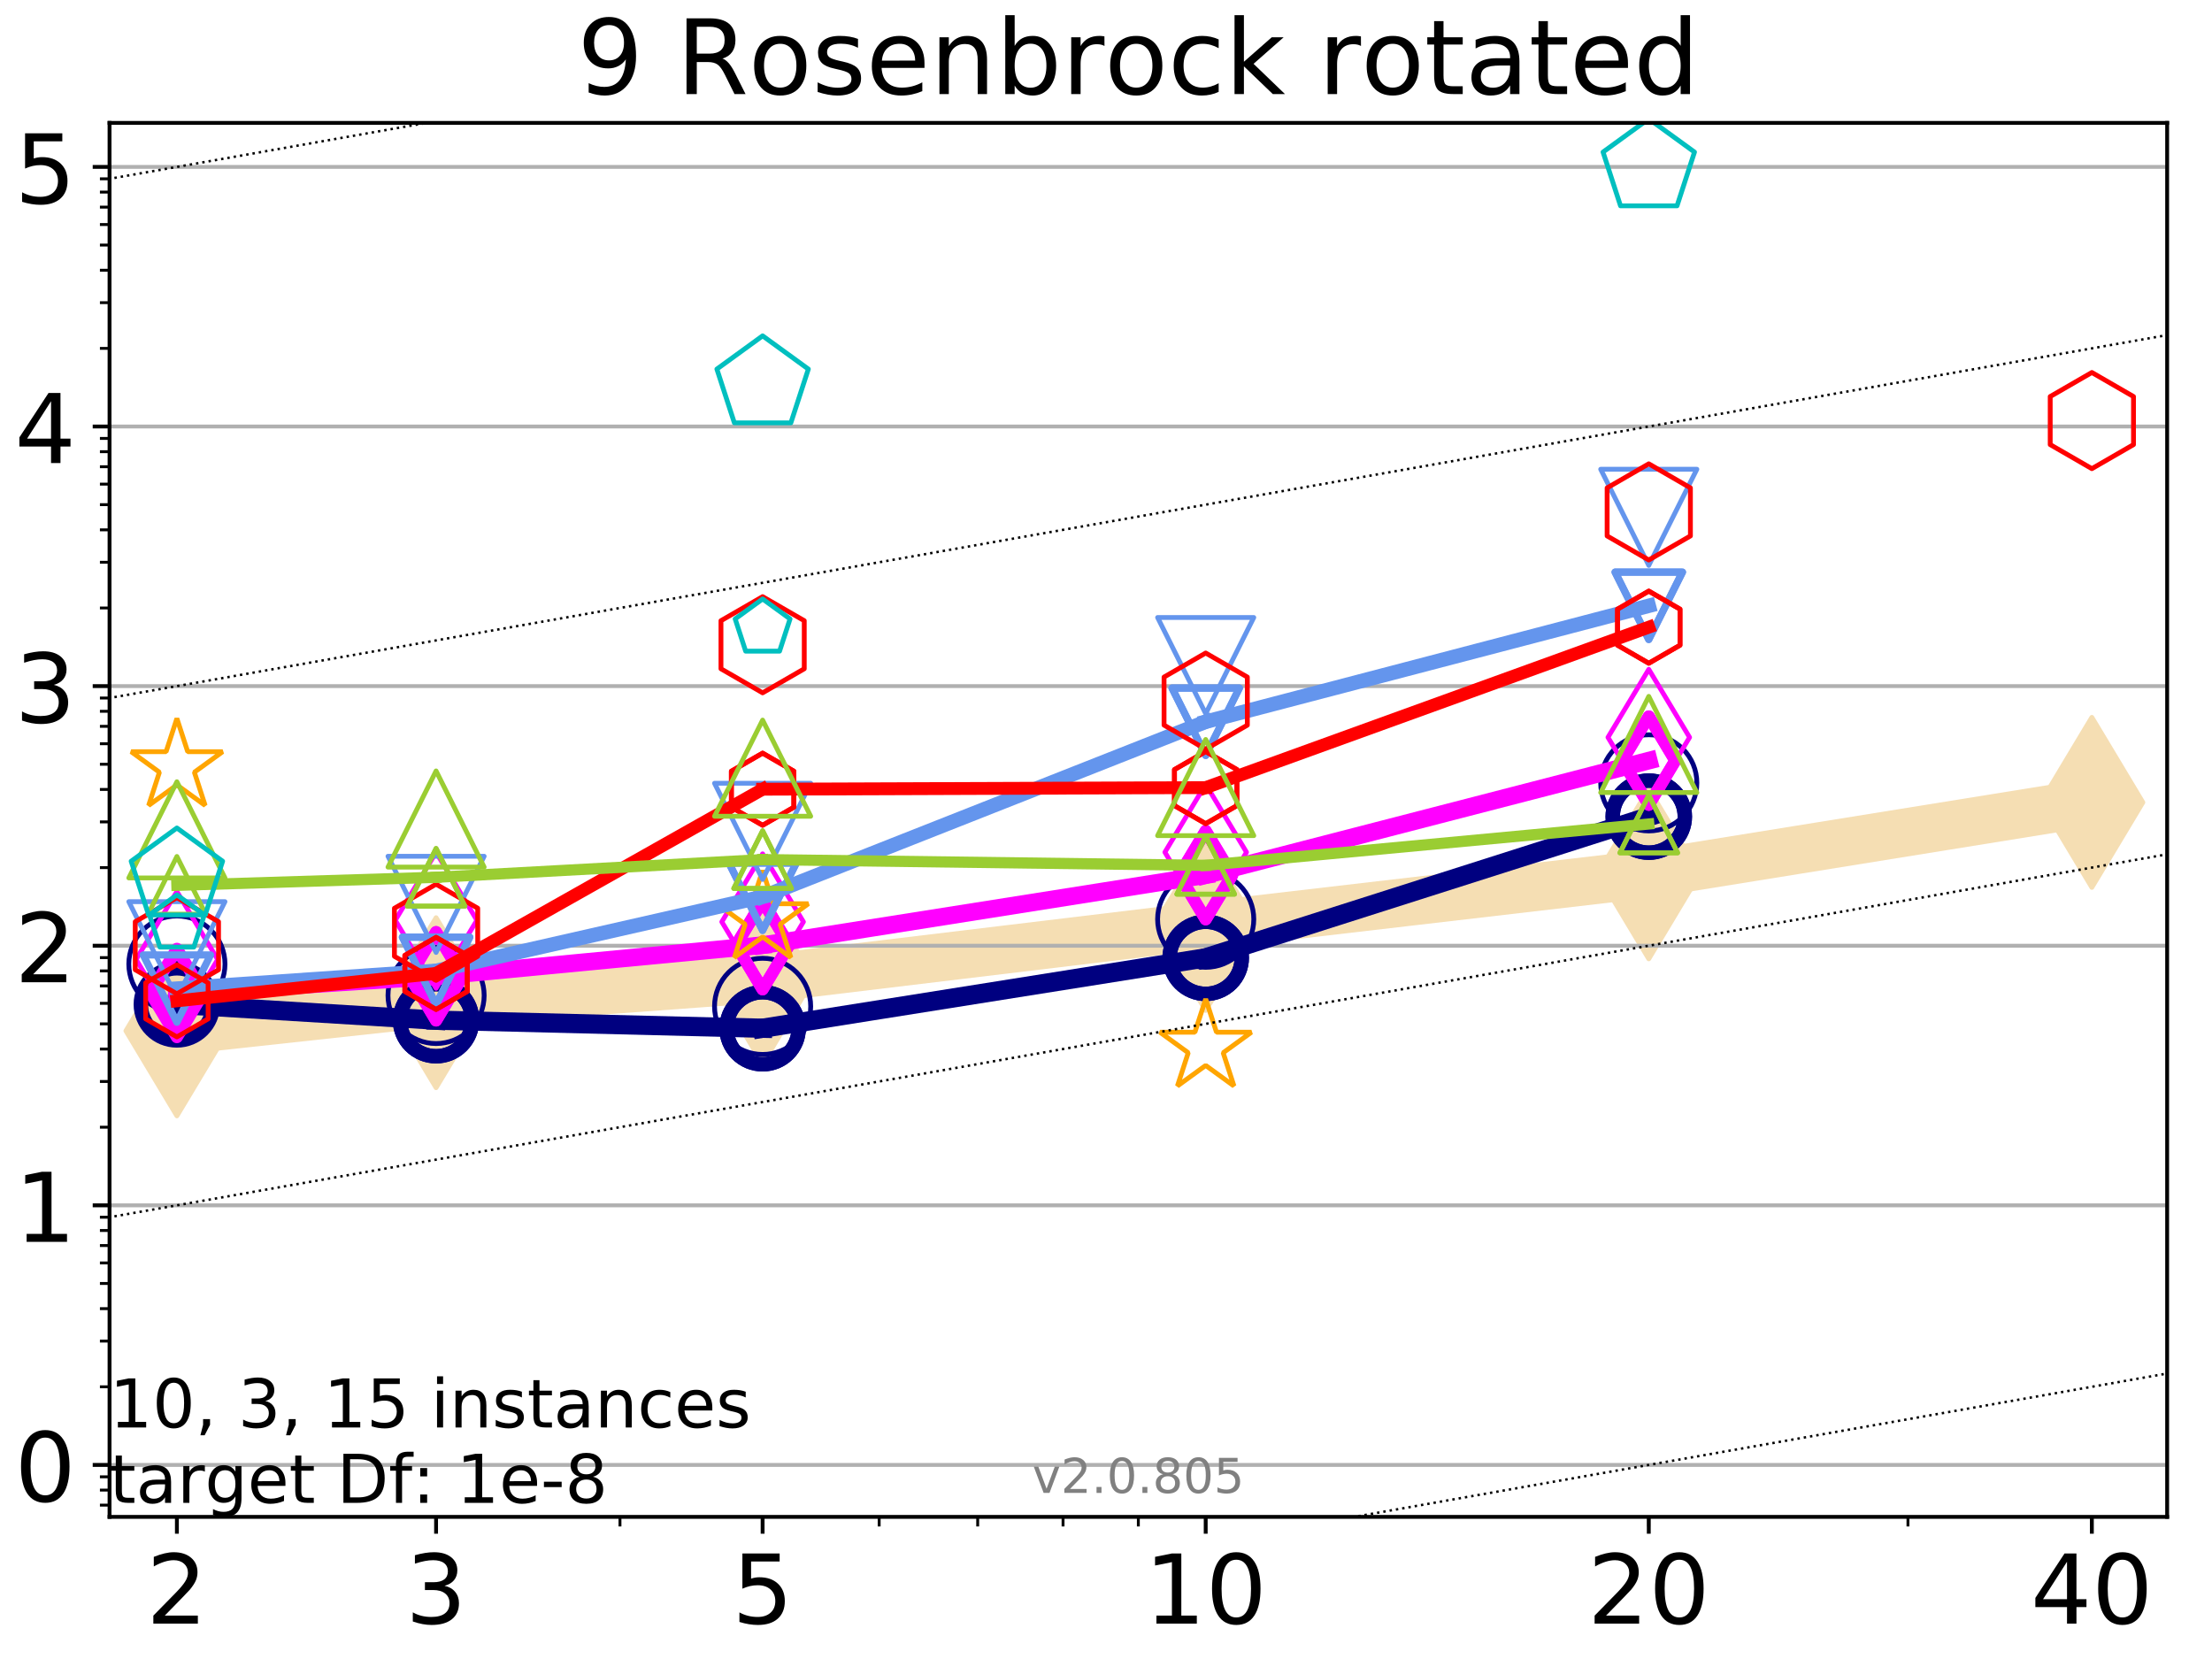 <?xml version="1.0" encoding="utf-8" standalone="no"?>
<!DOCTYPE svg PUBLIC "-//W3C//DTD SVG 1.1//EN"
  "http://www.w3.org/Graphics/SVG/1.1/DTD/svg11.dtd">
<!-- Created with matplotlib (http://matplotlib.org/) -->
<svg height="345pt" version="1.1" viewBox="0 0 460 345" width="460pt" xmlns="http://www.w3.org/2000/svg" xmlns:xlink="http://www.w3.org/1999/xlink">
 <defs>
  <style type="text/css">
*{stroke-linecap:butt;stroke-linejoin:round;}
  </style>
 </defs>
 <g id="figure_1">
  <g id="patch_1">
   <path d="M 0 345.6 
L 460.8 345.6 
L 460.8 0 
L 0 0 
z
" style="fill:#ffffff;"/>
  </g>
  <g id="axes_1">
   <g id="patch_2">
    <path d="M 22.78 315.44 
L 450.672 315.44 
L 450.672 25.56 
L 22.78 25.56 
z
" style="fill:#ffffff;"/>
   </g>
   <g id="line2d_1">
    <path clip-path="url(#pef6a37d09d)" d="M 36.786 214.373 
L 90.685 208.517 
L 158.59 203.541 
L 250.732 192.454 
L 342.873 181.72 
L 435.015 166.862 
" style="fill:none;stroke:#f5deb3;stroke-linecap:square;stroke-width:10;"/>
    <defs>
     <path d="M -0 17.678 
L 10.607 0 
L 0 -17.678 
L -10.607 -0 
z
" id="me61fa2ea45" style="stroke:#f5deb3;stroke-linejoin:miter;"/>
    </defs>
    <g clip-path="url(#pef6a37d09d)">
     <use style="fill:#f5deb3;stroke:#f5deb3;stroke-linejoin:miter;" x="36.786" xlink:href="#me61fa2ea45" y="214.373"/>
     <use style="fill:#f5deb3;stroke:#f5deb3;stroke-linejoin:miter;" x="90.685" xlink:href="#me61fa2ea45" y="208.517"/>
     <use style="fill:#f5deb3;stroke:#f5deb3;stroke-linejoin:miter;" x="158.59" xlink:href="#me61fa2ea45" y="203.541"/>
     <use style="fill:#f5deb3;stroke:#f5deb3;stroke-linejoin:miter;" x="250.732" xlink:href="#me61fa2ea45" y="192.454"/>
     <use style="fill:#f5deb3;stroke:#f5deb3;stroke-linejoin:miter;" x="342.873" xlink:href="#me61fa2ea45" y="181.72"/>
     <use style="fill:#f5deb3;stroke:#f5deb3;stroke-linejoin:miter;" x="435.015" xlink:href="#me61fa2ea45" y="166.862"/>
    </g>
   </g>
   <g id="matplotlib.axis_1">
    <g id="xtick_1">
     <g id="line2d_2">
      <defs>
       <path d="M 0 0 
L 0 3.5 
" id="m322997c14d" style="stroke:#000000;stroke-width:0.8;"/>
      </defs>
      <g>
       <use style="stroke:#000000;stroke-width:0.8;" x="36.786" xlink:href="#m322997c14d" y="315.44"/>
      </g>
     </g>
     <g id="text_1">
      <!-- 2 -->
      <defs>
       <path d="M 19.188 8.297 
L 53.609 8.297 
L 53.609 0 
L 7.328 0 
L 7.328 8.297 
Q 12.938 14.109 22.625 23.891 
Q 32.328 33.688 34.812 36.531 
Q 39.547 41.844 41.422 45.531 
Q 43.312 49.219 43.312 52.781 
Q 43.312 58.594 39.234 62.25 
Q 35.156 65.922 28.609 65.922 
Q 23.969 65.922 18.812 64.312 
Q 13.672 62.703 7.812 59.422 
L 7.812 69.391 
Q 13.766 71.781 18.938 73 
Q 24.125 74.219 28.422 74.219 
Q 39.75 74.219 46.484 68.547 
Q 53.219 62.891 53.219 53.422 
Q 53.219 48.922 51.531 44.891 
Q 49.859 40.875 45.406 35.406 
Q 44.188 33.984 37.641 27.219 
Q 31.109 20.453 19.188 8.297 
z
" id="DejaVuSans-32"/>
      </defs>
      <g transform="translate(30.423 337.637)scale(0.2 -0.2)">
       <use xlink:href="#DejaVuSans-32"/>
      </g>
     </g>
    </g>
    <g id="xtick_2">
     <g id="line2d_3">
      <g>
       <use style="stroke:#000000;stroke-width:0.8;" x="90.685" xlink:href="#m322997c14d" y="315.44"/>
      </g>
     </g>
     <g id="text_2">
      <!-- 3 -->
      <defs>
       <path d="M 40.578 39.312 
Q 47.656 37.797 51.625 33 
Q 55.609 28.219 55.609 21.188 
Q 55.609 10.406 48.188 4.484 
Q 40.766 -1.422 27.094 -1.422 
Q 22.516 -1.422 17.656 -0.516 
Q 12.797 0.391 7.625 2.203 
L 7.625 11.719 
Q 11.719 9.328 16.594 8.109 
Q 21.484 6.891 26.812 6.891 
Q 36.078 6.891 40.938 10.547 
Q 45.797 14.203 45.797 21.188 
Q 45.797 27.641 41.281 31.266 
Q 36.766 34.906 28.719 34.906 
L 20.219 34.906 
L 20.219 43.016 
L 29.109 43.016 
Q 36.375 43.016 40.234 45.922 
Q 44.094 48.828 44.094 54.297 
Q 44.094 59.906 40.109 62.906 
Q 36.141 65.922 28.719 65.922 
Q 24.656 65.922 20.016 65.031 
Q 15.375 64.156 9.812 62.312 
L 9.812 71.094 
Q 15.438 72.656 20.344 73.438 
Q 25.25 74.219 29.594 74.219 
Q 40.828 74.219 47.359 69.109 
Q 53.906 64.016 53.906 55.328 
Q 53.906 49.266 50.438 45.094 
Q 46.969 40.922 40.578 39.312 
z
" id="DejaVuSans-33"/>
      </defs>
      <g transform="translate(84.323 337.637)scale(0.2 -0.2)">
       <use xlink:href="#DejaVuSans-33"/>
      </g>
     </g>
    </g>
    <g id="xtick_3">
     <g id="line2d_4">
      <g>
       <use style="stroke:#000000;stroke-width:0.8;" x="158.59" xlink:href="#m322997c14d" y="315.44"/>
      </g>
     </g>
     <g id="text_3">
      <!-- 5 -->
      <defs>
       <path d="M 10.797 72.906 
L 49.516 72.906 
L 49.516 64.594 
L 19.828 64.594 
L 19.828 46.734 
Q 21.969 47.469 24.109 47.828 
Q 26.266 48.188 28.422 48.188 
Q 40.625 48.188 47.75 41.5 
Q 54.891 34.812 54.891 23.391 
Q 54.891 11.625 47.562 5.094 
Q 40.234 -1.422 26.906 -1.422 
Q 22.312 -1.422 17.547 -0.641 
Q 12.797 0.141 7.719 1.703 
L 7.719 11.625 
Q 12.109 9.234 16.797 8.062 
Q 21.484 6.891 26.703 6.891 
Q 35.156 6.891 40.078 11.328 
Q 45.016 15.766 45.016 23.391 
Q 45.016 31 40.078 35.438 
Q 35.156 39.891 26.703 39.891 
Q 22.75 39.891 18.812 39.016 
Q 14.891 38.141 10.797 36.281 
z
" id="DejaVuSans-35"/>
      </defs>
      <g transform="translate(152.228 337.637)scale(0.2 -0.2)">
       <use xlink:href="#DejaVuSans-35"/>
      </g>
     </g>
    </g>
    <g id="xtick_4">
     <g id="line2d_5">
      <g>
       <use style="stroke:#000000;stroke-width:0.8;" x="250.732" xlink:href="#m322997c14d" y="315.44"/>
      </g>
     </g>
     <g id="text_4">
      <!-- 10 -->
      <defs>
       <path d="M 12.406 8.297 
L 28.516 8.297 
L 28.516 63.922 
L 10.984 60.406 
L 10.984 69.391 
L 28.422 72.906 
L 38.281 72.906 
L 38.281 8.297 
L 54.391 8.297 
L 54.391 0 
L 12.406 0 
z
" id="DejaVuSans-31"/>
       <path d="M 31.781 66.406 
Q 24.172 66.406 20.328 58.906 
Q 16.5 51.422 16.5 36.375 
Q 16.5 21.391 20.328 13.891 
Q 24.172 6.391 31.781 6.391 
Q 39.453 6.391 43.281 13.891 
Q 47.125 21.391 47.125 36.375 
Q 47.125 51.422 43.281 58.906 
Q 39.453 66.406 31.781 66.406 
z
M 31.781 74.219 
Q 44.047 74.219 50.516 64.516 
Q 56.984 54.828 56.984 36.375 
Q 56.984 17.969 50.516 8.266 
Q 44.047 -1.422 31.781 -1.422 
Q 19.531 -1.422 13.062 8.266 
Q 6.594 17.969 6.594 36.375 
Q 6.594 54.828 13.062 64.516 
Q 19.531 74.219 31.781 74.219 
z
" id="DejaVuSans-30"/>
      </defs>
      <g transform="translate(238.007 337.637)scale(0.2 -0.2)">
       <use xlink:href="#DejaVuSans-31"/>
       <use x="63.623" xlink:href="#DejaVuSans-30"/>
      </g>
     </g>
    </g>
    <g id="xtick_5">
     <g id="line2d_6">
      <g>
       <use style="stroke:#000000;stroke-width:0.8;" x="342.873" xlink:href="#m322997c14d" y="315.44"/>
      </g>
     </g>
     <g id="text_5">
      <!-- 20 -->
      <g transform="translate(330.148 337.637)scale(0.2 -0.2)">
       <use xlink:href="#DejaVuSans-32"/>
       <use x="63.623" xlink:href="#DejaVuSans-30"/>
      </g>
     </g>
    </g>
    <g id="xtick_6">
     <g id="line2d_7">
      <g>
       <use style="stroke:#000000;stroke-width:0.8;" x="435.015" xlink:href="#m322997c14d" y="315.44"/>
      </g>
     </g>
     <g id="text_6">
      <!-- 40 -->
      <defs>
       <path d="M 37.797 64.312 
L 12.891 25.391 
L 37.797 25.391 
z
M 35.203 72.906 
L 47.609 72.906 
L 47.609 25.391 
L 58.016 25.391 
L 58.016 17.188 
L 47.609 17.188 
L 47.609 0 
L 37.797 0 
L 37.797 17.188 
L 4.891 17.188 
L 4.891 26.703 
z
" id="DejaVuSans-34"/>
      </defs>
      <g transform="translate(422.29 337.637)scale(0.2 -0.2)">
       <use xlink:href="#DejaVuSans-34"/>
       <use x="63.623" xlink:href="#DejaVuSans-30"/>
      </g>
     </g>
    </g>
    <g id="xtick_7">
     <g id="line2d_8">
      <defs>
       <path d="M 0 0 
L 0 2 
" id="mdb7bd6b411" style="stroke:#000000;stroke-width:0.6;"/>
      </defs>
      <g>
       <use style="stroke:#000000;stroke-width:0.6;" x="36.786" xlink:href="#mdb7bd6b411" y="315.44"/>
      </g>
     </g>
    </g>
    <g id="xtick_8">
     <g id="line2d_9">
      <g>
       <use style="stroke:#000000;stroke-width:0.6;" x="90.685" xlink:href="#mdb7bd6b411" y="315.44"/>
      </g>
     </g>
    </g>
    <g id="xtick_9">
     <g id="line2d_10">
      <g>
       <use style="stroke:#000000;stroke-width:0.6;" x="128.927" xlink:href="#mdb7bd6b411" y="315.44"/>
      </g>
     </g>
    </g>
    <g id="xtick_10">
     <g id="line2d_11">
      <g>
       <use style="stroke:#000000;stroke-width:0.6;" x="158.59" xlink:href="#mdb7bd6b411" y="315.44"/>
      </g>
     </g>
    </g>
    <g id="xtick_11">
     <g id="line2d_12">
      <g>
       <use style="stroke:#000000;stroke-width:0.6;" x="182.827" xlink:href="#mdb7bd6b411" y="315.44"/>
      </g>
     </g>
    </g>
    <g id="xtick_12">
     <g id="line2d_13">
      <g>
       <use style="stroke:#000000;stroke-width:0.6;" x="203.318" xlink:href="#mdb7bd6b411" y="315.44"/>
      </g>
     </g>
    </g>
    <g id="xtick_13">
     <g id="line2d_14">
      <g>
       <use style="stroke:#000000;stroke-width:0.6;" x="221.069" xlink:href="#mdb7bd6b411" y="315.44"/>
      </g>
     </g>
    </g>
    <g id="xtick_14">
     <g id="line2d_15">
      <g>
       <use style="stroke:#000000;stroke-width:0.6;" x="236.726" xlink:href="#mdb7bd6b411" y="315.44"/>
      </g>
     </g>
    </g>
    <g id="xtick_15">
     <g id="line2d_16">
      <g>
       <use style="stroke:#000000;stroke-width:0.6;" x="342.873" xlink:href="#mdb7bd6b411" y="315.44"/>
      </g>
     </g>
    </g>
    <g id="xtick_16">
     <g id="line2d_17">
      <g>
       <use style="stroke:#000000;stroke-width:0.6;" x="396.773" xlink:href="#mdb7bd6b411" y="315.44"/>
      </g>
     </g>
    </g>
    <g id="xtick_17">
     <g id="line2d_18">
      <g>
       <use style="stroke:#000000;stroke-width:0.6;" x="435.015" xlink:href="#mdb7bd6b411" y="315.44"/>
      </g>
     </g>
    </g>
   </g>
   <g id="matplotlib.axis_2">
    <g id="ytick_1">
     <g id="line2d_19">
      <path clip-path="url(#pef6a37d09d)" d="M 22.78 304.643 
L 450.672 304.643 
" style="fill:none;stroke:#b0b0b0;stroke-linecap:square;stroke-width:0.8;"/>
     </g>
     <g id="line2d_20">
      <defs>
       <path d="M 0 0 
L -3.5 0 
" id="ma943958fc2" style="stroke:#000000;stroke-width:0.8;"/>
      </defs>
      <g>
       <use style="stroke:#000000;stroke-width:0.8;" x="22.78" xlink:href="#ma943958fc2" y="304.643"/>
      </g>
     </g>
     <g id="text_7">
      <!-- 0 -->
      <g transform="translate(3.055 312.241)scale(0.2 -0.2)">
       <use xlink:href="#DejaVuSans-30"/>
      </g>
     </g>
    </g>
    <g id="ytick_2">
     <g id="line2d_21">
      <path clip-path="url(#pef6a37d09d)" d="M 22.78 250.657 
L 450.672 250.657 
" style="fill:none;stroke:#b0b0b0;stroke-linecap:square;stroke-width:0.8;"/>
     </g>
     <g id="line2d_22">
      <g>
       <use style="stroke:#000000;stroke-width:0.8;" x="22.78" xlink:href="#ma943958fc2" y="250.657"/>
      </g>
     </g>
     <g id="text_8">
      <!-- 1 -->
      <g transform="translate(3.055 258.255)scale(0.2 -0.2)">
       <use xlink:href="#DejaVuSans-31"/>
      </g>
     </g>
    </g>
    <g id="ytick_3">
     <g id="line2d_23">
      <path clip-path="url(#pef6a37d09d)" d="M 22.78 196.67 
L 450.672 196.67 
" style="fill:none;stroke:#b0b0b0;stroke-linecap:square;stroke-width:0.8;"/>
     </g>
     <g id="line2d_24">
      <g>
       <use style="stroke:#000000;stroke-width:0.8;" x="22.78" xlink:href="#ma943958fc2" y="196.67"/>
      </g>
     </g>
     <g id="text_9">
      <!-- 2 -->
      <g transform="translate(3.055 204.269)scale(0.2 -0.2)">
       <use xlink:href="#DejaVuSans-32"/>
      </g>
     </g>
    </g>
    <g id="ytick_4">
     <g id="line2d_25">
      <path clip-path="url(#pef6a37d09d)" d="M 22.78 142.684 
L 450.672 142.684 
" style="fill:none;stroke:#b0b0b0;stroke-linecap:square;stroke-width:0.8;"/>
     </g>
     <g id="line2d_26">
      <g>
       <use style="stroke:#000000;stroke-width:0.8;" x="22.78" xlink:href="#ma943958fc2" y="142.684"/>
      </g>
     </g>
     <g id="text_10">
      <!-- 3 -->
      <g transform="translate(3.055 150.283)scale(0.2 -0.2)">
       <use xlink:href="#DejaVuSans-33"/>
      </g>
     </g>
    </g>
    <g id="ytick_5">
     <g id="line2d_27">
      <path clip-path="url(#pef6a37d09d)" d="M 22.78 88.698 
L 450.672 88.698 
" style="fill:none;stroke:#b0b0b0;stroke-linecap:square;stroke-width:0.8;"/>
     </g>
     <g id="line2d_28">
      <g>
       <use style="stroke:#000000;stroke-width:0.8;" x="22.78" xlink:href="#ma943958fc2" y="88.698"/>
      </g>
     </g>
     <g id="text_11">
      <!-- 4 -->
      <g transform="translate(3.055 96.296)scale(0.2 -0.2)">
       <use xlink:href="#DejaVuSans-34"/>
      </g>
     </g>
    </g>
    <g id="ytick_6">
     <g id="line2d_29">
      <path clip-path="url(#pef6a37d09d)" d="M 22.78 34.712 
L 450.672 34.712 
" style="fill:none;stroke:#b0b0b0;stroke-linecap:square;stroke-width:0.8;"/>
     </g>
     <g id="line2d_30">
      <g>
       <use style="stroke:#000000;stroke-width:0.8;" x="22.78" xlink:href="#ma943958fc2" y="34.712"/>
      </g>
     </g>
     <g id="text_12">
      <!-- 5 -->
      <g transform="translate(3.055 42.31)scale(0.2 -0.2)">
       <use xlink:href="#DejaVuSans-35"/>
      </g>
     </g>
    </g>
    <g id="ytick_7">
     <g id="line2d_31">
      <defs>
       <path d="M 0 0 
L -2 0 
" id="m72c6efd469" style="stroke:#000000;stroke-width:0.6;"/>
      </defs>
      <g>
       <use style="stroke:#000000;stroke-width:0.6;" x="22.78" xlink:href="#m72c6efd469" y="313.005"/>
      </g>
     </g>
    </g>
    <g id="ytick_8">
     <g id="line2d_32">
      <g>
       <use style="stroke:#000000;stroke-width:0.6;" x="22.78" xlink:href="#m72c6efd469" y="309.875"/>
      </g>
     </g>
    </g>
    <g id="ytick_9">
     <g id="line2d_33">
      <g>
       <use style="stroke:#000000;stroke-width:0.6;" x="22.78" xlink:href="#m72c6efd469" y="307.113"/>
      </g>
     </g>
    </g>
    <g id="ytick_10">
     <g id="line2d_34">
      <g>
       <use style="stroke:#000000;stroke-width:0.6;" x="22.78" xlink:href="#m72c6efd469" y="288.391"/>
      </g>
     </g>
    </g>
    <g id="ytick_11">
     <g id="line2d_35">
      <g>
       <use style="stroke:#000000;stroke-width:0.6;" x="22.78" xlink:href="#m72c6efd469" y="278.885"/>
      </g>
     </g>
    </g>
    <g id="ytick_12">
     <g id="line2d_36">
      <g>
       <use style="stroke:#000000;stroke-width:0.6;" x="22.78" xlink:href="#m72c6efd469" y="272.14"/>
      </g>
     </g>
    </g>
    <g id="ytick_13">
     <g id="line2d_37">
      <g>
       <use style="stroke:#000000;stroke-width:0.6;" x="22.78" xlink:href="#m72c6efd469" y="266.908"/>
      </g>
     </g>
    </g>
    <g id="ytick_14">
     <g id="line2d_38">
      <g>
       <use style="stroke:#000000;stroke-width:0.6;" x="22.78" xlink:href="#m72c6efd469" y="262.633"/>
      </g>
     </g>
    </g>
    <g id="ytick_15">
     <g id="line2d_39">
      <g>
       <use style="stroke:#000000;stroke-width:0.6;" x="22.78" xlink:href="#m72c6efd469" y="259.019"/>
      </g>
     </g>
    </g>
    <g id="ytick_16">
     <g id="line2d_40">
      <g>
       <use style="stroke:#000000;stroke-width:0.6;" x="22.78" xlink:href="#m72c6efd469" y="255.888"/>
      </g>
     </g>
    </g>
    <g id="ytick_17">
     <g id="line2d_41">
      <g>
       <use style="stroke:#000000;stroke-width:0.6;" x="22.78" xlink:href="#m72c6efd469" y="253.127"/>
      </g>
     </g>
    </g>
    <g id="ytick_18">
     <g id="line2d_42">
      <g>
       <use style="stroke:#000000;stroke-width:0.6;" x="22.78" xlink:href="#m72c6efd469" y="234.405"/>
      </g>
     </g>
    </g>
    <g id="ytick_19">
     <g id="line2d_43">
      <g>
       <use style="stroke:#000000;stroke-width:0.6;" x="22.78" xlink:href="#m72c6efd469" y="224.899"/>
      </g>
     </g>
    </g>
    <g id="ytick_20">
     <g id="line2d_44">
      <g>
       <use style="stroke:#000000;stroke-width:0.6;" x="22.78" xlink:href="#m72c6efd469" y="218.154"/>
      </g>
     </g>
    </g>
    <g id="ytick_21">
     <g id="line2d_45">
      <g>
       <use style="stroke:#000000;stroke-width:0.6;" x="22.78" xlink:href="#m72c6efd469" y="212.922"/>
      </g>
     </g>
    </g>
    <g id="ytick_22">
     <g id="line2d_46">
      <g>
       <use style="stroke:#000000;stroke-width:0.6;" x="22.78" xlink:href="#m72c6efd469" y="208.647"/>
      </g>
     </g>
    </g>
    <g id="ytick_23">
     <g id="line2d_47">
      <g>
       <use style="stroke:#000000;stroke-width:0.6;" x="22.78" xlink:href="#m72c6efd469" y="205.033"/>
      </g>
     </g>
    </g>
    <g id="ytick_24">
     <g id="line2d_48">
      <g>
       <use style="stroke:#000000;stroke-width:0.6;" x="22.78" xlink:href="#m72c6efd469" y="201.902"/>
      </g>
     </g>
    </g>
    <g id="ytick_25">
     <g id="line2d_49">
      <g>
       <use style="stroke:#000000;stroke-width:0.6;" x="22.78" xlink:href="#m72c6efd469" y="199.141"/>
      </g>
     </g>
    </g>
    <g id="ytick_26">
     <g id="line2d_50">
      <g>
       <use style="stroke:#000000;stroke-width:0.6;" x="22.78" xlink:href="#m72c6efd469" y="180.419"/>
      </g>
     </g>
    </g>
    <g id="ytick_27">
     <g id="line2d_51">
      <g>
       <use style="stroke:#000000;stroke-width:0.6;" x="22.78" xlink:href="#m72c6efd469" y="170.912"/>
      </g>
     </g>
    </g>
    <g id="ytick_28">
     <g id="line2d_52">
      <g>
       <use style="stroke:#000000;stroke-width:0.6;" x="22.78" xlink:href="#m72c6efd469" y="164.167"/>
      </g>
     </g>
    </g>
    <g id="ytick_29">
     <g id="line2d_53">
      <g>
       <use style="stroke:#000000;stroke-width:0.6;" x="22.78" xlink:href="#m72c6efd469" y="158.936"/>
      </g>
     </g>
    </g>
    <g id="ytick_30">
     <g id="line2d_54">
      <g>
       <use style="stroke:#000000;stroke-width:0.6;" x="22.78" xlink:href="#m72c6efd469" y="154.661"/>
      </g>
     </g>
    </g>
    <g id="ytick_31">
     <g id="line2d_55">
      <g>
       <use style="stroke:#000000;stroke-width:0.6;" x="22.78" xlink:href="#m72c6efd469" y="151.047"/>
      </g>
     </g>
    </g>
    <g id="ytick_32">
     <g id="line2d_56">
      <g>
       <use style="stroke:#000000;stroke-width:0.6;" x="22.78" xlink:href="#m72c6efd469" y="147.916"/>
      </g>
     </g>
    </g>
    <g id="ytick_33">
     <g id="line2d_57">
      <g>
       <use style="stroke:#000000;stroke-width:0.6;" x="22.78" xlink:href="#m72c6efd469" y="145.154"/>
      </g>
     </g>
    </g>
    <g id="ytick_34">
     <g id="line2d_58">
      <g>
       <use style="stroke:#000000;stroke-width:0.6;" x="22.78" xlink:href="#m72c6efd469" y="126.433"/>
      </g>
     </g>
    </g>
    <g id="ytick_35">
     <g id="line2d_59">
      <g>
       <use style="stroke:#000000;stroke-width:0.6;" x="22.78" xlink:href="#m72c6efd469" y="116.926"/>
      </g>
     </g>
    </g>
    <g id="ytick_36">
     <g id="line2d_60">
      <g>
       <use style="stroke:#000000;stroke-width:0.6;" x="22.78" xlink:href="#m72c6efd469" y="110.181"/>
      </g>
     </g>
    </g>
    <g id="ytick_37">
     <g id="line2d_61">
      <g>
       <use style="stroke:#000000;stroke-width:0.6;" x="22.78" xlink:href="#m72c6efd469" y="104.949"/>
      </g>
     </g>
    </g>
    <g id="ytick_38">
     <g id="line2d_62">
      <g>
       <use style="stroke:#000000;stroke-width:0.6;" x="22.78" xlink:href="#m72c6efd469" y="100.675"/>
      </g>
     </g>
    </g>
    <g id="ytick_39">
     <g id="line2d_63">
      <g>
       <use style="stroke:#000000;stroke-width:0.6;" x="22.78" xlink:href="#m72c6efd469" y="97.061"/>
      </g>
     </g>
    </g>
    <g id="ytick_40">
     <g id="line2d_64">
      <g>
       <use style="stroke:#000000;stroke-width:0.6;" x="22.78" xlink:href="#m72c6efd469" y="93.93"/>
      </g>
     </g>
    </g>
    <g id="ytick_41">
     <g id="line2d_65">
      <g>
       <use style="stroke:#000000;stroke-width:0.6;" x="22.78" xlink:href="#m72c6efd469" y="91.168"/>
      </g>
     </g>
    </g>
    <g id="ytick_42">
     <g id="line2d_66">
      <g>
       <use style="stroke:#000000;stroke-width:0.6;" x="22.78" xlink:href="#m72c6efd469" y="72.447"/>
      </g>
     </g>
    </g>
    <g id="ytick_43">
     <g id="line2d_67">
      <g>
       <use style="stroke:#000000;stroke-width:0.6;" x="22.78" xlink:href="#m72c6efd469" y="62.94"/>
      </g>
     </g>
    </g>
    <g id="ytick_44">
     <g id="line2d_68">
      <g>
       <use style="stroke:#000000;stroke-width:0.6;" x="22.78" xlink:href="#m72c6efd469" y="56.195"/>
      </g>
     </g>
    </g>
    <g id="ytick_45">
     <g id="line2d_69">
      <g>
       <use style="stroke:#000000;stroke-width:0.6;" x="22.78" xlink:href="#m72c6efd469" y="50.963"/>
      </g>
     </g>
    </g>
    <g id="ytick_46">
     <g id="line2d_70">
      <g>
       <use style="stroke:#000000;stroke-width:0.6;" x="22.78" xlink:href="#m72c6efd469" y="46.689"/>
      </g>
     </g>
    </g>
    <g id="ytick_47">
     <g id="line2d_71">
      <g>
       <use style="stroke:#000000;stroke-width:0.6;" x="22.78" xlink:href="#m72c6efd469" y="43.074"/>
      </g>
     </g>
    </g>
    <g id="ytick_48">
     <g id="line2d_72">
      <g>
       <use style="stroke:#000000;stroke-width:0.6;" x="22.78" xlink:href="#m72c6efd469" y="39.944"/>
      </g>
     </g>
    </g>
    <g id="ytick_49">
     <g id="line2d_73">
      <g>
       <use style="stroke:#000000;stroke-width:0.6;" x="22.78" xlink:href="#m72c6efd469" y="37.182"/>
      </g>
     </g>
    </g>
   </g>
   <g id="line2d_74">
    <path clip-path="url(#pef6a37d09d)" d="M 36.786 208.863 
L 90.685 212.153 
" style="fill:none;stroke:#000080;stroke-linecap:square;stroke-width:4;"/>
    <defs>
     <path d="M 0 7.5 
C 1.989 7.5 3.897 6.71 5.303 5.303 
C 6.71 3.897 7.5 1.989 7.5 0 
C 7.5 -1.989 6.71 -3.897 5.303 -5.303 
C 3.897 -6.71 1.989 -7.5 0 -7.5 
C -1.989 -7.5 -3.897 -6.71 -5.303 -5.303 
C -6.71 -3.897 -7.5 -1.989 -7.5 0 
C -7.5 1.989 -6.71 3.897 -5.303 5.303 
C -3.897 6.71 -1.989 7.5 0 7.5 
z
" id="md31c45a83f" style="stroke:#000080;stroke-width:3;"/>
    </defs>
    <g clip-path="url(#pef6a37d09d)">
     <use style="fill:none;stroke:#000080;stroke-width:3;" x="36.786" xlink:href="#md31c45a83f" y="208.863"/>
     <use style="fill:none;stroke:#000080;stroke-width:3;" x="90.685" xlink:href="#md31c45a83f" y="212.153"/>
    </g>
   </g>
   <g id="line2d_75">
    <path clip-path="url(#pef6a37d09d)" d="M 90.685 212.153 
L 158.59 213.83 
" style="fill:none;stroke:#000080;stroke-linecap:square;stroke-width:4;"/>
    <g clip-path="url(#pef6a37d09d)">
     <use style="fill:none;stroke:#000080;stroke-width:3;" x="90.685" xlink:href="#md31c45a83f" y="212.153"/>
     <use style="fill:none;stroke:#000080;stroke-width:3;" x="158.59" xlink:href="#md31c45a83f" y="213.83"/>
    </g>
   </g>
   <g id="line2d_76">
    <path clip-path="url(#pef6a37d09d)" d="M 158.59 213.83 
L 250.732 199.185 
" style="fill:none;stroke:#000080;stroke-linecap:square;stroke-width:4;"/>
    <g clip-path="url(#pef6a37d09d)">
     <use style="fill:none;stroke:#000080;stroke-width:3;" x="158.59" xlink:href="#md31c45a83f" y="213.83"/>
     <use style="fill:none;stroke:#000080;stroke-width:3;" x="250.732" xlink:href="#md31c45a83f" y="199.185"/>
    </g>
   </g>
   <g id="line2d_77">
    <path clip-path="url(#pef6a37d09d)" d="M 250.732 199.185 
L 342.873 169.825 
" style="fill:none;stroke:#000080;stroke-linecap:square;stroke-width:4;"/>
    <g clip-path="url(#pef6a37d09d)">
     <use style="fill:none;stroke:#000080;stroke-width:3;" x="250.732" xlink:href="#md31c45a83f" y="199.185"/>
     <use style="fill:none;stroke:#000080;stroke-width:3;" x="342.873" xlink:href="#md31c45a83f" y="169.825"/>
    </g>
   </g>
   <g id="line2d_78">
    <path clip-path="url(#pef6a37d09d)" d="M 342.873 169.825 
" style="fill:none;stroke:#000080;stroke-linecap:square;stroke-width:4;"/>
    <g clip-path="url(#pef6a37d09d)">
     <use style="fill:none;stroke:#000080;stroke-width:3;" x="342.873" xlink:href="#md31c45a83f" y="169.825"/>
    </g>
   </g>
   <g id="line2d_79"/>
   <g id="line2d_80">
    <defs>
     <path d="M 0 10 
C 2.652 10 5.196 8.946 7.071 7.071 
C 8.946 5.196 10 2.652 10 0 
C 10 -2.652 8.946 -5.196 7.071 -7.071 
C 5.196 -8.946 2.652 -10 0 -10 
C -2.652 -10 -5.196 -8.946 -7.071 -7.071 
C -8.946 -5.196 -10 -2.652 -10 0 
C -10 2.652 -8.946 5.196 -7.071 7.071 
C -5.196 8.946 -2.652 10 0 10 
z
" id="mff88158f91" style="stroke:#000080;"/>
    </defs>
    <g clip-path="url(#pef6a37d09d)">
     <use style="fill:none;stroke:#000080;" x="36.786" xlink:href="#mff88158f91" y="200.481"/>
     <use style="fill:none;stroke:#000080;" x="90.685" xlink:href="#mff88158f91" y="207.012"/>
     <use style="fill:none;stroke:#000080;" x="158.59" xlink:href="#mff88158f91" y="209.281"/>
     <use style="fill:none;stroke:#000080;" x="250.732" xlink:href="#mff88158f91" y="191.159"/>
     <use style="fill:none;stroke:#000080;" x="342.873" xlink:href="#mff88158f91" y="162.799"/>
    </g>
   </g>
   <g id="line2d_81">
    <path clip-path="url(#pef6a37d09d)" d="M 36.786 206.496 
L 90.685 203.023 
" style="fill:none;stroke:#ff00ff;stroke-linecap:square;stroke-width:3.667;"/>
    <defs>
     <path d="M -0 9.192 
L 5.515 0 
L 0 -9.192 
L -5.515 -0 
z
" id="m88521e927a" style="stroke:#ff00ff;stroke-linejoin:miter;stroke-width:2.5;"/>
    </defs>
    <g clip-path="url(#pef6a37d09d)">
     <use style="fill:none;stroke:#ff00ff;stroke-linejoin:miter;stroke-width:2.5;" x="36.786" xlink:href="#m88521e927a" y="206.496"/>
     <use style="fill:none;stroke:#ff00ff;stroke-linejoin:miter;stroke-width:2.5;" x="90.685" xlink:href="#m88521e927a" y="203.023"/>
    </g>
   </g>
   <g id="line2d_82">
    <path clip-path="url(#pef6a37d09d)" d="M 90.685 203.023 
L 158.59 196.552 
" style="fill:none;stroke:#ff00ff;stroke-linecap:square;stroke-width:3.667;"/>
    <g clip-path="url(#pef6a37d09d)">
     <use style="fill:none;stroke:#ff00ff;stroke-linejoin:miter;stroke-width:2.5;" x="90.685" xlink:href="#m88521e927a" y="203.023"/>
     <use style="fill:none;stroke:#ff00ff;stroke-linejoin:miter;stroke-width:2.5;" x="158.59" xlink:href="#m88521e927a" y="196.552"/>
    </g>
   </g>
   <g id="line2d_83">
    <path clip-path="url(#pef6a37d09d)" d="M 158.59 196.552 
L 250.732 181.986 
" style="fill:none;stroke:#ff00ff;stroke-linecap:square;stroke-width:3.667;"/>
    <g clip-path="url(#pef6a37d09d)">
     <use style="fill:none;stroke:#ff00ff;stroke-linejoin:miter;stroke-width:2.5;" x="158.59" xlink:href="#m88521e927a" y="196.552"/>
     <use style="fill:none;stroke:#ff00ff;stroke-linejoin:miter;stroke-width:2.5;" x="250.732" xlink:href="#m88521e927a" y="181.986"/>
    </g>
   </g>
   <g id="line2d_84">
    <path clip-path="url(#pef6a37d09d)" d="M 250.732 181.986 
L 342.873 158.175 
" style="fill:none;stroke:#ff00ff;stroke-linecap:square;stroke-width:3.667;"/>
    <g clip-path="url(#pef6a37d09d)">
     <use style="fill:none;stroke:#ff00ff;stroke-linejoin:miter;stroke-width:2.5;" x="250.732" xlink:href="#m88521e927a" y="181.986"/>
     <use style="fill:none;stroke:#ff00ff;stroke-linejoin:miter;stroke-width:2.5;" x="342.873" xlink:href="#m88521e927a" y="158.175"/>
    </g>
   </g>
   <g id="line2d_85">
    <path clip-path="url(#pef6a37d09d)" d="M 342.873 158.175 
" style="fill:none;stroke:#ff00ff;stroke-linecap:square;stroke-width:3.667;"/>
    <g clip-path="url(#pef6a37d09d)">
     <use style="fill:none;stroke:#ff00ff;stroke-linejoin:miter;stroke-width:2.5;" x="342.873" xlink:href="#m88521e927a" y="158.175"/>
    </g>
   </g>
   <g id="line2d_86"/>
   <g id="line2d_87">
    <defs>
     <path d="M -0 14.142 
L 8.485 0 
L -0 -14.142 
L -8.485 -0 
z
" id="mc0f7cca03f" style="stroke:#ff00ff;stroke-linejoin:miter;"/>
    </defs>
    <g clip-path="url(#pef6a37d09d)">
     <use style="fill:none;stroke:#ff00ff;stroke-linejoin:miter;" x="36.786" xlink:href="#mc0f7cca03f" y="199.535"/>
     <use style="fill:none;stroke:#ff00ff;stroke-linejoin:miter;" x="90.685" xlink:href="#mc0f7cca03f" y="191.376"/>
     <use style="fill:none;stroke:#ff00ff;stroke-linejoin:miter;" x="158.59" xlink:href="#mc0f7cca03f" y="191.703"/>
     <use style="fill:none;stroke:#ff00ff;stroke-linejoin:miter;" x="250.732" xlink:href="#mc0f7cca03f" y="177.224"/>
     <use style="fill:none;stroke:#ff00ff;stroke-linejoin:miter;" x="342.873" xlink:href="#mc0f7cca03f" y="153.337"/>
    </g>
   </g>
   <g id="line2d_88"/>
   <g id="line2d_89">
    <defs>
     <path d="M 0 -10 
L -2.245 -3.09 
L -9.511 -3.09 
L -3.633 1.18 
L -5.878 8.09 
L -0 3.82 
L 5.878 8.09 
L 3.633 1.18 
L 9.511 -3.09 
L 2.245 -3.09 
z
" id="mf868f2bc67" style="stroke:#ffa500;stroke-linejoin:bevel;"/>
    </defs>
    <g clip-path="url(#pef6a37d09d)">
     <use style="fill:none;stroke:#ffa500;stroke-linejoin:bevel;" x="36.786" xlink:href="#mf868f2bc67" y="159.409"/>
     <use style="fill:none;stroke:#ffa500;stroke-linejoin:bevel;" x="158.59" xlink:href="#mf868f2bc67" y="191.03"/>
     <use style="fill:none;stroke:#ffa500;stroke-linejoin:bevel;" x="250.732" xlink:href="#mf868f2bc67" y="217.747"/>
    </g>
   </g>
   <g id="line2d_90">
    <path clip-path="url(#pef6a37d09d)" d="M 36.786 205.586 
L 90.685 201.889 
" style="fill:none;stroke:#6495ed;stroke-linecap:square;stroke-width:3;"/>
    <defs>
     <path d="M -0 7 
L 7 -7 
L -7 -7 
z
" id="m26ef0734e2" style="stroke:#6495ed;stroke-linejoin:miter;stroke-width:1.5;"/>
    </defs>
    <g clip-path="url(#pef6a37d09d)">
     <use style="fill:none;stroke:#6495ed;stroke-linejoin:miter;stroke-width:1.5;" x="36.786" xlink:href="#m26ef0734e2" y="205.586"/>
     <use style="fill:none;stroke:#6495ed;stroke-linejoin:miter;stroke-width:1.5;" x="90.685" xlink:href="#m26ef0734e2" y="201.889"/>
    </g>
   </g>
   <g id="line2d_91">
    <path clip-path="url(#pef6a37d09d)" d="M 90.685 201.889 
L 158.59 186.474 
" style="fill:none;stroke:#6495ed;stroke-linecap:square;stroke-width:3;"/>
    <g clip-path="url(#pef6a37d09d)">
     <use style="fill:none;stroke:#6495ed;stroke-linejoin:miter;stroke-width:1.5;" x="90.685" xlink:href="#m26ef0734e2" y="201.889"/>
     <use style="fill:none;stroke:#6495ed;stroke-linejoin:miter;stroke-width:1.5;" x="158.59" xlink:href="#m26ef0734e2" y="186.474"/>
    </g>
   </g>
   <g id="line2d_92">
    <path clip-path="url(#pef6a37d09d)" d="M 158.59 186.474 
L 250.732 150.093 
" style="fill:none;stroke:#6495ed;stroke-linecap:square;stroke-width:3;"/>
    <g clip-path="url(#pef6a37d09d)">
     <use style="fill:none;stroke:#6495ed;stroke-linejoin:miter;stroke-width:1.5;" x="158.59" xlink:href="#m26ef0734e2" y="186.474"/>
     <use style="fill:none;stroke:#6495ed;stroke-linejoin:miter;stroke-width:1.5;" x="250.732" xlink:href="#m26ef0734e2" y="150.093"/>
    </g>
   </g>
   <g id="line2d_93">
    <path clip-path="url(#pef6a37d09d)" d="M 250.732 150.093 
L 342.873 125.979 
" style="fill:none;stroke:#6495ed;stroke-linecap:square;stroke-width:3;"/>
    <g clip-path="url(#pef6a37d09d)">
     <use style="fill:none;stroke:#6495ed;stroke-linejoin:miter;stroke-width:1.5;" x="250.732" xlink:href="#m26ef0734e2" y="150.093"/>
     <use style="fill:none;stroke:#6495ed;stroke-linejoin:miter;stroke-width:1.5;" x="342.873" xlink:href="#m26ef0734e2" y="125.979"/>
    </g>
   </g>
   <g id="line2d_94">
    <path clip-path="url(#pef6a37d09d)" d="M 342.873 125.979 
" style="fill:none;stroke:#6495ed;stroke-linecap:square;stroke-width:3;"/>
    <g clip-path="url(#pef6a37d09d)">
     <use style="fill:none;stroke:#6495ed;stroke-linejoin:miter;stroke-width:1.5;" x="342.873" xlink:href="#m26ef0734e2" y="125.979"/>
    </g>
   </g>
   <g id="line2d_95"/>
   <g id="line2d_96">
    <defs>
     <path d="M -0 10 
L 10 -10 
L -10 -10 
z
" id="mafd9a18d1d" style="stroke:#6495ed;stroke-linejoin:miter;"/>
    </defs>
    <g clip-path="url(#pef6a37d09d)">
     <use style="fill:none;stroke:#6495ed;stroke-linejoin:miter;" x="36.786" xlink:href="#mafd9a18d1d" y="197.506"/>
     <use style="fill:none;stroke:#6495ed;stroke-linejoin:miter;" x="90.685" xlink:href="#mafd9a18d1d" y="188.067"/>
     <use style="fill:none;stroke:#6495ed;stroke-linejoin:miter;" x="158.59" xlink:href="#mafd9a18d1d" y="172.884"/>
     <use style="fill:none;stroke:#6495ed;stroke-linejoin:miter;" x="250.732" xlink:href="#mafd9a18d1d" y="138.413"/>
     <use style="fill:none;stroke:#6495ed;stroke-linejoin:miter;" x="342.873" xlink:href="#mafd9a18d1d" y="107.584"/>
    </g>
   </g>
   <g id="line2d_97">
    <path clip-path="url(#pef6a37d09d)" d="M 36.786 208.132 
L 90.685 202.422 
" style="fill:none;stroke:#ff0000;stroke-linecap:square;stroke-width:2.667;"/>
    <defs>
     <path d="M 0 -7.5 
L -6.495 -3.75 
L -6.495 3.75 
L -0 7.5 
L 6.495 3.75 
L 6.495 -3.75 
z
" id="m04b0c2dc8c" style="stroke:#ff0000;stroke-linejoin:miter;"/>
    </defs>
    <g clip-path="url(#pef6a37d09d)">
     <use style="fill:none;stroke:#ff0000;stroke-linejoin:miter;" x="36.786" xlink:href="#m04b0c2dc8c" y="208.132"/>
     <use style="fill:none;stroke:#ff0000;stroke-linejoin:miter;" x="90.685" xlink:href="#m04b0c2dc8c" y="202.422"/>
    </g>
   </g>
   <g id="line2d_98">
    <path clip-path="url(#pef6a37d09d)" d="M 90.685 202.422 
L 158.59 164.121 
" style="fill:none;stroke:#ff0000;stroke-linecap:square;stroke-width:2.667;"/>
    <g clip-path="url(#pef6a37d09d)">
     <use style="fill:none;stroke:#ff0000;stroke-linejoin:miter;" x="90.685" xlink:href="#m04b0c2dc8c" y="202.422"/>
     <use style="fill:none;stroke:#ff0000;stroke-linejoin:miter;" x="158.59" xlink:href="#m04b0c2dc8c" y="164.121"/>
    </g>
   </g>
   <g id="line2d_99">
    <path clip-path="url(#pef6a37d09d)" d="M 158.59 164.121 
L 250.732 163.788 
" style="fill:none;stroke:#ff0000;stroke-linecap:square;stroke-width:2.667;"/>
    <g clip-path="url(#pef6a37d09d)">
     <use style="fill:none;stroke:#ff0000;stroke-linejoin:miter;" x="158.59" xlink:href="#m04b0c2dc8c" y="164.121"/>
     <use style="fill:none;stroke:#ff0000;stroke-linejoin:miter;" x="250.732" xlink:href="#m04b0c2dc8c" y="163.788"/>
    </g>
   </g>
   <g id="line2d_100">
    <path clip-path="url(#pef6a37d09d)" d="M 250.732 163.788 
L 342.873 130.426 
" style="fill:none;stroke:#ff0000;stroke-linecap:square;stroke-width:2.667;"/>
    <g clip-path="url(#pef6a37d09d)">
     <use style="fill:none;stroke:#ff0000;stroke-linejoin:miter;" x="250.732" xlink:href="#m04b0c2dc8c" y="163.788"/>
     <use style="fill:none;stroke:#ff0000;stroke-linejoin:miter;" x="342.873" xlink:href="#m04b0c2dc8c" y="130.426"/>
    </g>
   </g>
   <g id="line2d_101">
    <path clip-path="url(#pef6a37d09d)" d="M 342.873 130.426 
" style="fill:none;stroke:#ff0000;stroke-linecap:square;stroke-width:2.667;"/>
    <g clip-path="url(#pef6a37d09d)">
     <use style="fill:none;stroke:#ff0000;stroke-linejoin:miter;" x="342.873" xlink:href="#m04b0c2dc8c" y="130.426"/>
    </g>
   </g>
   <g id="line2d_102"/>
   <g id="line2d_103">
    <defs>
     <path d="M 0 -10 
L -8.66 -5 
L -8.66 5 
L -0 10 
L 8.66 5 
L 8.66 -5 
z
" id="md3dc2e79b3" style="stroke:#ff0000;stroke-linejoin:miter;"/>
    </defs>
    <g clip-path="url(#pef6a37d09d)">
     <use style="fill:none;stroke:#ff0000;stroke-linejoin:miter;" x="36.786" xlink:href="#md3dc2e79b3" y="196.67"/>
     <use style="fill:none;stroke:#ff0000;stroke-linejoin:miter;" x="90.685" xlink:href="#md3dc2e79b3" y="193.874"/>
     <use style="fill:none;stroke:#ff0000;stroke-linejoin:miter;" x="158.59" xlink:href="#md3dc2e79b3" y="134.079"/>
     <use style="fill:none;stroke:#ff0000;stroke-linejoin:miter;" x="250.732" xlink:href="#md3dc2e79b3" y="145.799"/>
     <use style="fill:none;stroke:#ff0000;stroke-linejoin:miter;" x="342.873" xlink:href="#md3dc2e79b3" y="106.455"/>
     <use style="fill:none;stroke:#ff0000;stroke-linejoin:miter;" x="435.015" xlink:href="#md3dc2e79b3" y="87.462"/>
    </g>
   </g>
   <g id="line2d_104">
    <path clip-path="url(#pef6a37d09d)" d="M 36.786 184.11 
L 90.685 182.439 
" style="fill:none;stroke:#9acd32;stroke-linecap:square;stroke-width:2.333;"/>
    <defs>
     <path d="M 0 -6 
L -6 6 
L 6 6 
z
" id="m82e47b2739" style="stroke:#9acd32;stroke-linejoin:miter;"/>
    </defs>
    <g clip-path="url(#pef6a37d09d)">
     <use style="fill:none;stroke:#9acd32;stroke-linejoin:miter;" x="36.786" xlink:href="#m82e47b2739" y="184.11"/>
     <use style="fill:none;stroke:#9acd32;stroke-linejoin:miter;" x="90.685" xlink:href="#m82e47b2739" y="182.439"/>
    </g>
   </g>
   <g id="line2d_105">
    <path clip-path="url(#pef6a37d09d)" d="M 90.685 182.439 
L 158.59 178.761 
" style="fill:none;stroke:#9acd32;stroke-linecap:square;stroke-width:2.333;"/>
    <g clip-path="url(#pef6a37d09d)">
     <use style="fill:none;stroke:#9acd32;stroke-linejoin:miter;" x="90.685" xlink:href="#m82e47b2739" y="182.439"/>
     <use style="fill:none;stroke:#9acd32;stroke-linejoin:miter;" x="158.59" xlink:href="#m82e47b2739" y="178.761"/>
    </g>
   </g>
   <g id="line2d_106">
    <path clip-path="url(#pef6a37d09d)" d="M 158.59 178.761 
L 250.732 179.953 
" style="fill:none;stroke:#9acd32;stroke-linecap:square;stroke-width:2.333;"/>
    <g clip-path="url(#pef6a37d09d)">
     <use style="fill:none;stroke:#9acd32;stroke-linejoin:miter;" x="158.59" xlink:href="#m82e47b2739" y="178.761"/>
     <use style="fill:none;stroke:#9acd32;stroke-linejoin:miter;" x="250.732" xlink:href="#m82e47b2739" y="179.953"/>
    </g>
   </g>
   <g id="line2d_107">
    <path clip-path="url(#pef6a37d09d)" d="M 250.732 179.953 
L 342.873 171.356 
" style="fill:none;stroke:#9acd32;stroke-linecap:square;stroke-width:2.333;"/>
    <g clip-path="url(#pef6a37d09d)">
     <use style="fill:none;stroke:#9acd32;stroke-linejoin:miter;" x="250.732" xlink:href="#m82e47b2739" y="179.953"/>
     <use style="fill:none;stroke:#9acd32;stroke-linejoin:miter;" x="342.873" xlink:href="#m82e47b2739" y="171.356"/>
    </g>
   </g>
   <g id="line2d_108">
    <path clip-path="url(#pef6a37d09d)" d="M 342.873 171.356 
" style="fill:none;stroke:#9acd32;stroke-linecap:square;stroke-width:2.333;"/>
    <g clip-path="url(#pef6a37d09d)">
     <use style="fill:none;stroke:#9acd32;stroke-linejoin:miter;" x="342.873" xlink:href="#m82e47b2739" y="171.356"/>
    </g>
   </g>
   <g id="line2d_109"/>
   <g id="line2d_110">
    <defs>
     <path d="M 0 -10 
L -10 10 
L 10 10 
z
" id="m778d11dd7b" style="stroke:#9acd32;stroke-linejoin:miter;"/>
    </defs>
    <g clip-path="url(#pef6a37d09d)">
     <use style="fill:none;stroke:#9acd32;stroke-linejoin:miter;" x="36.786" xlink:href="#m778d11dd7b" y="172.572"/>
     <use style="fill:none;stroke:#9acd32;stroke-linejoin:miter;" x="90.685" xlink:href="#m778d11dd7b" y="170.321"/>
     <use style="fill:none;stroke:#9acd32;stroke-linejoin:miter;" x="158.59" xlink:href="#m778d11dd7b" y="159.747"/>
     <use style="fill:none;stroke:#9acd32;stroke-linejoin:miter;" x="250.732" xlink:href="#m778d11dd7b" y="163.778"/>
     <use style="fill:none;stroke:#9acd32;stroke-linejoin:miter;" x="342.873" xlink:href="#m778d11dd7b" y="154.818"/>
    </g>
   </g>
   <g id="line2d_111">
    <path clip-path="url(#pef6a37d09d)" d="M 36.786 192.098 
" style="fill:none;stroke:#00bfbf;stroke-linecap:square;stroke-width:2;"/>
    <defs>
     <path d="M 0 -6 
L -5.706 -1.854 
L -3.527 4.854 
L 3.527 4.854 
L 5.706 -1.854 
z
" id="m642434ae82" style="stroke:#00bfbf;stroke-linejoin:miter;"/>
    </defs>
    <g clip-path="url(#pef6a37d09d)">
     <use style="fill:none;stroke:#00bfbf;stroke-linejoin:miter;" x="36.786" xlink:href="#m642434ae82" y="192.098"/>
    </g>
   </g>
   <g id="line2d_112">
    <path clip-path="url(#pef6a37d09d)" d="M 158.59 130.559 
" style="fill:none;stroke:#00bfbf;stroke-linecap:square;stroke-width:2;"/>
    <g clip-path="url(#pef6a37d09d)">
     <use style="fill:none;stroke:#00bfbf;stroke-linejoin:miter;" x="158.59" xlink:href="#m642434ae82" y="130.559"/>
    </g>
   </g>
   <g id="line2d_113"/>
   <g id="line2d_114">
    <defs>
     <path d="M 0 -10 
L -9.511 -3.09 
L -5.878 8.09 
L 5.878 8.09 
L 9.511 -3.09 
z
" id="m1fb417c0d9" style="stroke:#00bfbf;stroke-linejoin:miter;"/>
    </defs>
    <g clip-path="url(#pef6a37d09d)">
     <use style="fill:none;stroke:#00bfbf;stroke-linejoin:miter;" x="36.786" xlink:href="#m1fb417c0d9" y="182.184"/>
     <use style="fill:none;stroke:#00bfbf;stroke-linejoin:miter;" x="158.59" xlink:href="#m1fb417c0d9" y="79.842"/>
     <use style="fill:none;stroke:#00bfbf;stroke-linejoin:miter;" x="342.873" xlink:href="#m1fb417c0d9" y="34.712"/>
    </g>
   </g>
   <g id="line2d_115"/>
   <g id="line2d_116">
    <path clip-path="url(#pef6a37d09d)" d="M 104.987 346.6 
L 461.8 283.667 
" style="fill:none;stroke:#000000;stroke-dasharray:0.5,0.825;stroke-dashoffset:0;stroke-width:0.5;"/>
   </g>
   <g id="line2d_117">
    <path clip-path="url(#pef6a37d09d)" d="M -1 257.321 
L 461.8 175.695 
" style="fill:none;stroke:#000000;stroke-dasharray:0.5,0.825;stroke-dashoffset:0;stroke-width:0.5;"/>
   </g>
   <g id="line2d_118">
    <path clip-path="url(#pef6a37d09d)" d="M -1 149.349 
L 461.8 67.722 
" style="fill:none;stroke:#000000;stroke-dasharray:0.5,0.825;stroke-dashoffset:0;stroke-width:0.5;"/>
   </g>
   <g id="line2d_119">
    <path clip-path="url(#pef6a37d09d)" d="M -1 41.376 
L 239.262 -1 
" style="fill:none;stroke:#000000;stroke-dasharray:0.5,0.825;stroke-dashoffset:0;stroke-width:0.5;"/>
   </g>
   <g id="line2d_120">
    <path clip-path="url(#pef6a37d09d)" style="fill:none;stroke:#000000;stroke-dasharray:0.5,0.825;stroke-dashoffset:0;stroke-width:0.5;"/>
   </g>
   <g id="patch_3">
    <path d="M 22.78 315.44 
L 22.78 25.56 
" style="fill:none;stroke:#000000;stroke-linecap:square;stroke-linejoin:miter;stroke-width:0.8;"/>
   </g>
   <g id="patch_4">
    <path d="M 450.672 315.44 
L 450.672 25.56 
" style="fill:none;stroke:#000000;stroke-linecap:square;stroke-linejoin:miter;stroke-width:0.8;"/>
   </g>
   <g id="patch_5">
    <path d="M 22.78 315.44 
L 450.672 315.44 
" style="fill:none;stroke:#000000;stroke-linecap:square;stroke-linejoin:miter;stroke-width:0.8;"/>
   </g>
   <g id="patch_6">
    <path d="M 22.78 25.56 
L 450.672 25.56 
" style="fill:none;stroke:#000000;stroke-linecap:square;stroke-linejoin:miter;stroke-width:0.8;"/>
   </g>
   <g id="text_13">
    <!-- 10, 3, 15 instances -->
    <defs>
     <path d="M 11.719 12.406 
L 22.016 12.406 
L 22.016 4 
L 14.016 -11.625 
L 7.719 -11.625 
L 11.719 4 
z
" id="DejaVuSans-2c"/>
     <path id="DejaVuSans-20"/>
     <path d="M 9.422 54.688 
L 18.406 54.688 
L 18.406 0 
L 9.422 0 
z
M 9.422 75.984 
L 18.406 75.984 
L 18.406 64.594 
L 9.422 64.594 
z
" id="DejaVuSans-69"/>
     <path d="M 54.891 33.016 
L 54.891 0 
L 45.906 0 
L 45.906 32.719 
Q 45.906 40.484 42.875 44.328 
Q 39.844 48.188 33.797 48.188 
Q 26.516 48.188 22.312 43.547 
Q 18.109 38.922 18.109 30.906 
L 18.109 0 
L 9.078 0 
L 9.078 54.688 
L 18.109 54.688 
L 18.109 46.188 
Q 21.344 51.125 25.703 53.562 
Q 30.078 56 35.797 56 
Q 45.219 56 50.047 50.172 
Q 54.891 44.344 54.891 33.016 
z
" id="DejaVuSans-6e"/>
     <path d="M 44.281 53.078 
L 44.281 44.578 
Q 40.484 46.531 36.375 47.5 
Q 32.281 48.484 27.875 48.484 
Q 21.188 48.484 17.844 46.438 
Q 14.5 44.391 14.5 40.281 
Q 14.5 37.156 16.891 35.375 
Q 19.281 33.594 26.516 31.984 
L 29.594 31.297 
Q 39.156 29.25 43.188 25.516 
Q 47.219 21.781 47.219 15.094 
Q 47.219 7.469 41.188 3.016 
Q 35.156 -1.422 24.609 -1.422 
Q 20.219 -1.422 15.453 -0.562 
Q 10.688 0.297 5.422 2 
L 5.422 11.281 
Q 10.406 8.688 15.234 7.391 
Q 20.062 6.109 24.812 6.109 
Q 31.156 6.109 34.562 8.281 
Q 37.984 10.453 37.984 14.406 
Q 37.984 18.062 35.516 20.016 
Q 33.062 21.969 24.703 23.781 
L 21.578 24.516 
Q 13.234 26.266 9.516 29.906 
Q 5.812 33.547 5.812 39.891 
Q 5.812 47.609 11.281 51.797 
Q 16.75 56 26.812 56 
Q 31.781 56 36.172 55.266 
Q 40.578 54.547 44.281 53.078 
z
" id="DejaVuSans-73"/>
     <path d="M 18.312 70.219 
L 18.312 54.688 
L 36.812 54.688 
L 36.812 47.703 
L 18.312 47.703 
L 18.312 18.016 
Q 18.312 11.328 20.141 9.422 
Q 21.969 7.516 27.594 7.516 
L 36.812 7.516 
L 36.812 0 
L 27.594 0 
Q 17.188 0 13.234 3.875 
Q 9.281 7.766 9.281 18.016 
L 9.281 47.703 
L 2.688 47.703 
L 2.688 54.688 
L 9.281 54.688 
L 9.281 70.219 
z
" id="DejaVuSans-74"/>
     <path d="M 34.281 27.484 
Q 23.391 27.484 19.188 25 
Q 14.984 22.516 14.984 16.5 
Q 14.984 11.719 18.141 8.906 
Q 21.297 6.109 26.703 6.109 
Q 34.188 6.109 38.703 11.406 
Q 43.219 16.703 43.219 25.484 
L 43.219 27.484 
z
M 52.203 31.203 
L 52.203 0 
L 43.219 0 
L 43.219 8.297 
Q 40.141 3.328 35.547 0.953 
Q 30.953 -1.422 24.312 -1.422 
Q 15.922 -1.422 10.953 3.297 
Q 6 8.016 6 15.922 
Q 6 25.141 12.172 29.828 
Q 18.359 34.516 30.609 34.516 
L 43.219 34.516 
L 43.219 35.406 
Q 43.219 41.609 39.141 45 
Q 35.062 48.391 27.688 48.391 
Q 23 48.391 18.547 47.266 
Q 14.109 46.141 10.016 43.891 
L 10.016 52.203 
Q 14.938 54.109 19.578 55.047 
Q 24.219 56 28.609 56 
Q 40.484 56 46.344 49.844 
Q 52.203 43.703 52.203 31.203 
z
" id="DejaVuSans-61"/>
     <path d="M 48.781 52.594 
L 48.781 44.188 
Q 44.969 46.297 41.141 47.344 
Q 37.312 48.391 33.406 48.391 
Q 24.656 48.391 19.812 42.844 
Q 14.984 37.312 14.984 27.297 
Q 14.984 17.281 19.812 11.734 
Q 24.656 6.203 33.406 6.203 
Q 37.312 6.203 41.141 7.25 
Q 44.969 8.297 48.781 10.406 
L 48.781 2.094 
Q 45.016 0.344 40.984 -0.531 
Q 36.969 -1.422 32.422 -1.422 
Q 20.062 -1.422 12.781 6.344 
Q 5.516 14.109 5.516 27.297 
Q 5.516 40.672 12.859 48.328 
Q 20.219 56 33.016 56 
Q 37.156 56 41.109 55.141 
Q 45.062 54.297 48.781 52.594 
z
" id="DejaVuSans-63"/>
     <path d="M 56.203 29.594 
L 56.203 25.203 
L 14.891 25.203 
Q 15.484 15.922 20.484 11.062 
Q 25.484 6.203 34.422 6.203 
Q 39.594 6.203 44.453 7.469 
Q 49.312 8.734 54.109 11.281 
L 54.109 2.781 
Q 49.266 0.734 44.188 -0.344 
Q 39.109 -1.422 33.891 -1.422 
Q 20.797 -1.422 13.156 6.188 
Q 5.516 13.812 5.516 26.812 
Q 5.516 40.234 12.766 48.109 
Q 20.016 56 32.328 56 
Q 43.359 56 49.781 48.891 
Q 56.203 41.797 56.203 29.594 
z
M 47.219 32.234 
Q 47.125 39.594 43.094 43.984 
Q 39.062 48.391 32.422 48.391 
Q 24.906 48.391 20.391 44.141 
Q 15.875 39.891 15.188 32.172 
z
" id="DejaVuSans-65"/>
    </defs>
    <g transform="translate(22.78 296.851)scale(0.14 -0.14)">
     <use xlink:href="#DejaVuSans-31"/>
     <use x="63.623" xlink:href="#DejaVuSans-30"/>
     <use x="127.246" xlink:href="#DejaVuSans-2c"/>
     <use x="159.033" xlink:href="#DejaVuSans-20"/>
     <use x="190.82" xlink:href="#DejaVuSans-33"/>
     <use x="254.443" xlink:href="#DejaVuSans-2c"/>
     <use x="286.23" xlink:href="#DejaVuSans-20"/>
     <use x="318.018" xlink:href="#DejaVuSans-31"/>
     <use x="381.641" xlink:href="#DejaVuSans-35"/>
     <use x="445.264" xlink:href="#DejaVuSans-20"/>
     <use x="477.051" xlink:href="#DejaVuSans-69"/>
     <use x="504.834" xlink:href="#DejaVuSans-6e"/>
     <use x="568.213" xlink:href="#DejaVuSans-73"/>
     <use x="620.312" xlink:href="#DejaVuSans-74"/>
     <use x="659.521" xlink:href="#DejaVuSans-61"/>
     <use x="720.801" xlink:href="#DejaVuSans-6e"/>
     <use x="784.18" xlink:href="#DejaVuSans-63"/>
     <use x="839.16" xlink:href="#DejaVuSans-65"/>
     <use x="900.684" xlink:href="#DejaVuSans-73"/>
    </g>
    <!-- target Df: 1e-8 -->
    <defs>
     <path d="M 41.109 46.297 
Q 39.594 47.172 37.812 47.578 
Q 36.031 48 33.891 48 
Q 26.266 48 22.188 43.047 
Q 18.109 38.094 18.109 28.812 
L 18.109 0 
L 9.078 0 
L 9.078 54.688 
L 18.109 54.688 
L 18.109 46.188 
Q 20.953 51.172 25.484 53.578 
Q 30.031 56 36.531 56 
Q 37.453 56 38.578 55.875 
Q 39.703 55.766 41.062 55.516 
z
" id="DejaVuSans-72"/>
     <path d="M 45.406 27.984 
Q 45.406 37.75 41.375 43.109 
Q 37.359 48.484 30.078 48.484 
Q 22.859 48.484 18.828 43.109 
Q 14.797 37.75 14.797 27.984 
Q 14.797 18.266 18.828 12.891 
Q 22.859 7.516 30.078 7.516 
Q 37.359 7.516 41.375 12.891 
Q 45.406 18.266 45.406 27.984 
z
M 54.391 6.781 
Q 54.391 -7.172 48.188 -13.984 
Q 42 -20.797 29.203 -20.797 
Q 24.469 -20.797 20.266 -20.094 
Q 16.062 -19.391 12.109 -17.922 
L 12.109 -9.188 
Q 16.062 -11.328 19.922 -12.344 
Q 23.781 -13.375 27.781 -13.375 
Q 36.625 -13.375 41.016 -8.766 
Q 45.406 -4.156 45.406 5.172 
L 45.406 9.625 
Q 42.625 4.781 38.281 2.391 
Q 33.938 0 27.875 0 
Q 17.828 0 11.672 7.656 
Q 5.516 15.328 5.516 27.984 
Q 5.516 40.672 11.672 48.328 
Q 17.828 56 27.875 56 
Q 33.938 56 38.281 53.609 
Q 42.625 51.219 45.406 46.391 
L 45.406 54.688 
L 54.391 54.688 
z
" id="DejaVuSans-67"/>
     <path d="M 19.672 64.797 
L 19.672 8.109 
L 31.594 8.109 
Q 46.688 8.109 53.688 14.938 
Q 60.688 21.781 60.688 36.531 
Q 60.688 51.172 53.688 57.984 
Q 46.688 64.797 31.594 64.797 
z
M 9.812 72.906 
L 30.078 72.906 
Q 51.266 72.906 61.172 64.094 
Q 71.094 55.281 71.094 36.531 
Q 71.094 17.672 61.125 8.828 
Q 51.172 0 30.078 0 
L 9.812 0 
z
" id="DejaVuSans-44"/>
     <path d="M 37.109 75.984 
L 37.109 68.5 
L 28.516 68.5 
Q 23.688 68.5 21.797 66.547 
Q 19.922 64.594 19.922 59.516 
L 19.922 54.688 
L 34.719 54.688 
L 34.719 47.703 
L 19.922 47.703 
L 19.922 0 
L 10.891 0 
L 10.891 47.703 
L 2.297 47.703 
L 2.297 54.688 
L 10.891 54.688 
L 10.891 58.5 
Q 10.891 67.625 15.141 71.797 
Q 19.391 75.984 28.609 75.984 
z
" id="DejaVuSans-66"/>
     <path d="M 11.719 12.406 
L 22.016 12.406 
L 22.016 0 
L 11.719 0 
z
M 11.719 51.703 
L 22.016 51.703 
L 22.016 39.312 
L 11.719 39.312 
z
" id="DejaVuSans-3a"/>
     <path d="M 4.891 31.391 
L 31.203 31.391 
L 31.203 23.391 
L 4.891 23.391 
z
" id="DejaVuSans-2d"/>
     <path d="M 31.781 34.625 
Q 24.75 34.625 20.719 30.859 
Q 16.703 27.094 16.703 20.516 
Q 16.703 13.922 20.719 10.156 
Q 24.75 6.391 31.781 6.391 
Q 38.812 6.391 42.859 10.172 
Q 46.922 13.969 46.922 20.516 
Q 46.922 27.094 42.891 30.859 
Q 38.875 34.625 31.781 34.625 
z
M 21.922 38.812 
Q 15.578 40.375 12.031 44.719 
Q 8.5 49.078 8.5 55.328 
Q 8.5 64.062 14.719 69.141 
Q 20.953 74.219 31.781 74.219 
Q 42.672 74.219 48.875 69.141 
Q 55.078 64.062 55.078 55.328 
Q 55.078 49.078 51.531 44.719 
Q 48 40.375 41.703 38.812 
Q 48.828 37.156 52.797 32.312 
Q 56.781 27.484 56.781 20.516 
Q 56.781 9.906 50.312 4.234 
Q 43.844 -1.422 31.781 -1.422 
Q 19.734 -1.422 13.25 4.234 
Q 6.781 9.906 6.781 20.516 
Q 6.781 27.484 10.781 32.312 
Q 14.797 37.156 21.922 38.812 
z
M 18.312 54.391 
Q 18.312 48.734 21.844 45.562 
Q 25.391 42.391 31.781 42.391 
Q 38.141 42.391 41.719 45.562 
Q 45.312 48.734 45.312 54.391 
Q 45.312 60.062 41.719 63.234 
Q 38.141 66.406 31.781 66.406 
Q 25.391 66.406 21.844 63.234 
Q 18.312 60.062 18.312 54.391 
z
" id="DejaVuSans-38"/>
    </defs>
    <g transform="translate(22.78 312.528)scale(0.14 -0.14)">
     <use xlink:href="#DejaVuSans-74"/>
     <use x="39.209" xlink:href="#DejaVuSans-61"/>
     <use x="100.488" xlink:href="#DejaVuSans-72"/>
     <use x="141.586" xlink:href="#DejaVuSans-67"/>
     <use x="205.062" xlink:href="#DejaVuSans-65"/>
     <use x="266.586" xlink:href="#DejaVuSans-74"/>
     <use x="305.795" xlink:href="#DejaVuSans-20"/>
     <use x="337.582" xlink:href="#DejaVuSans-44"/>
     <use x="414.584" xlink:href="#DejaVuSans-66"/>
     <use x="449.742" xlink:href="#DejaVuSans-3a"/>
     <use x="483.434" xlink:href="#DejaVuSans-20"/>
     <use x="515.221" xlink:href="#DejaVuSans-31"/>
     <use x="578.844" xlink:href="#DejaVuSans-65"/>
     <use x="640.367" xlink:href="#DejaVuSans-2d"/>
     <use x="676.451" xlink:href="#DejaVuSans-38"/>
    </g>
   </g>
   <g id="text_14">
    <!-- v2.0.805 -->
    <defs>
     <path d="M 2.984 54.688 
L 12.5 54.688 
L 29.594 8.797 
L 46.688 54.688 
L 56.203 54.688 
L 35.688 0 
L 23.484 0 
z
" id="DejaVuSans-76"/>
     <path d="M 10.688 12.406 
L 21 12.406 
L 21 0 
L 10.688 0 
z
" id="DejaVuSans-2e"/>
    </defs>
    <g style="fill:#808080;" transform="translate(214.682 310.462)scale(0.1 -0.1)">
     <use xlink:href="#DejaVuSans-76"/>
     <use x="59.18" xlink:href="#DejaVuSans-32"/>
     <use x="122.803" xlink:href="#DejaVuSans-2e"/>
     <use x="154.59" xlink:href="#DejaVuSans-30"/>
     <use x="218.213" xlink:href="#DejaVuSans-2e"/>
     <use x="250" xlink:href="#DejaVuSans-38"/>
     <use x="313.623" xlink:href="#DejaVuSans-30"/>
     <use x="377.246" xlink:href="#DejaVuSans-35"/>
    </g>
   </g>
   <g id="text_15">
    <!-- 9 Rosenbrock rotated -->
    <defs>
     <path d="M 10.984 1.516 
L 10.984 10.5 
Q 14.703 8.734 18.5 7.812 
Q 22.312 6.891 25.984 6.891 
Q 35.75 6.891 40.891 13.453 
Q 46.047 20.016 46.781 33.406 
Q 43.953 29.203 39.594 26.953 
Q 35.25 24.703 29.984 24.703 
Q 19.047 24.703 12.672 31.312 
Q 6.297 37.938 6.297 49.422 
Q 6.297 60.641 12.938 67.422 
Q 19.578 74.219 30.609 74.219 
Q 43.266 74.219 49.922 64.516 
Q 56.594 54.828 56.594 36.375 
Q 56.594 19.141 48.406 8.859 
Q 40.234 -1.422 26.422 -1.422 
Q 22.703 -1.422 18.891 -0.688 
Q 15.094 0.047 10.984 1.516 
z
M 30.609 32.422 
Q 37.25 32.422 41.125 36.953 
Q 45.016 41.5 45.016 49.422 
Q 45.016 57.281 41.125 61.844 
Q 37.25 66.406 30.609 66.406 
Q 23.969 66.406 20.094 61.844 
Q 16.219 57.281 16.219 49.422 
Q 16.219 41.5 20.094 36.953 
Q 23.969 32.422 30.609 32.422 
z
" id="DejaVuSans-39"/>
     <path d="M 44.391 34.188 
Q 47.562 33.109 50.562 29.594 
Q 53.562 26.078 56.594 19.922 
L 66.609 0 
L 56 0 
L 46.688 18.703 
Q 43.062 26.031 39.672 28.422 
Q 36.281 30.812 30.422 30.812 
L 19.672 30.812 
L 19.672 0 
L 9.812 0 
L 9.812 72.906 
L 32.078 72.906 
Q 44.578 72.906 50.734 67.672 
Q 56.891 62.453 56.891 51.906 
Q 56.891 45.016 53.688 40.469 
Q 50.484 35.938 44.391 34.188 
z
M 19.672 64.797 
L 19.672 38.922 
L 32.078 38.922 
Q 39.203 38.922 42.844 42.219 
Q 46.484 45.516 46.484 51.906 
Q 46.484 58.297 42.844 61.547 
Q 39.203 64.797 32.078 64.797 
z
" id="DejaVuSans-52"/>
     <path d="M 30.609 48.391 
Q 23.391 48.391 19.188 42.75 
Q 14.984 37.109 14.984 27.297 
Q 14.984 17.484 19.156 11.844 
Q 23.344 6.203 30.609 6.203 
Q 37.797 6.203 41.984 11.859 
Q 46.188 17.531 46.188 27.297 
Q 46.188 37.016 41.984 42.703 
Q 37.797 48.391 30.609 48.391 
z
M 30.609 56 
Q 42.328 56 49.016 48.375 
Q 55.719 40.766 55.719 27.297 
Q 55.719 13.875 49.016 6.219 
Q 42.328 -1.422 30.609 -1.422 
Q 18.844 -1.422 12.172 6.219 
Q 5.516 13.875 5.516 27.297 
Q 5.516 40.766 12.172 48.375 
Q 18.844 56 30.609 56 
z
" id="DejaVuSans-6f"/>
     <path d="M 48.688 27.297 
Q 48.688 37.203 44.609 42.844 
Q 40.531 48.484 33.406 48.484 
Q 26.266 48.484 22.188 42.844 
Q 18.109 37.203 18.109 27.297 
Q 18.109 17.391 22.188 11.75 
Q 26.266 6.109 33.406 6.109 
Q 40.531 6.109 44.609 11.75 
Q 48.688 17.391 48.688 27.297 
z
M 18.109 46.391 
Q 20.953 51.266 25.266 53.625 
Q 29.594 56 35.594 56 
Q 45.562 56 51.781 48.094 
Q 58.016 40.188 58.016 27.297 
Q 58.016 14.406 51.781 6.484 
Q 45.562 -1.422 35.594 -1.422 
Q 29.594 -1.422 25.266 0.953 
Q 20.953 3.328 18.109 8.203 
L 18.109 0 
L 9.078 0 
L 9.078 75.984 
L 18.109 75.984 
z
" id="DejaVuSans-62"/>
     <path d="M 9.078 75.984 
L 18.109 75.984 
L 18.109 31.109 
L 44.922 54.688 
L 56.391 54.688 
L 27.391 29.109 
L 57.625 0 
L 45.906 0 
L 18.109 26.703 
L 18.109 0 
L 9.078 0 
z
" id="DejaVuSans-6b"/>
     <path d="M 45.406 46.391 
L 45.406 75.984 
L 54.391 75.984 
L 54.391 0 
L 45.406 0 
L 45.406 8.203 
Q 42.578 3.328 38.25 0.953 
Q 33.938 -1.422 27.875 -1.422 
Q 17.969 -1.422 11.734 6.484 
Q 5.516 14.406 5.516 27.297 
Q 5.516 40.188 11.734 48.094 
Q 17.969 56 27.875 56 
Q 33.938 56 38.25 53.625 
Q 42.578 51.266 45.406 46.391 
z
M 14.797 27.297 
Q 14.797 17.391 18.875 11.75 
Q 22.953 6.109 30.078 6.109 
Q 37.203 6.109 41.297 11.75 
Q 45.406 17.391 45.406 27.297 
Q 45.406 37.203 41.297 42.844 
Q 37.203 48.484 30.078 48.484 
Q 22.953 48.484 18.875 42.844 
Q 14.797 37.203 14.797 27.297 
z
" id="DejaVuSans-64"/>
    </defs>
    <g transform="translate(120.042 19.56)scale(0.216 -0.216)">
     <use xlink:href="#DejaVuSans-39"/>
     <use x="63.623" xlink:href="#DejaVuSans-20"/>
     <use x="95.41" xlink:href="#DejaVuSans-52"/>
     <use x="164.83" xlink:href="#DejaVuSans-6f"/>
     <use x="226.012" xlink:href="#DejaVuSans-73"/>
     <use x="278.111" xlink:href="#DejaVuSans-65"/>
     <use x="339.635" xlink:href="#DejaVuSans-6e"/>
     <use x="403.014" xlink:href="#DejaVuSans-62"/>
     <use x="466.49" xlink:href="#DejaVuSans-72"/>
     <use x="507.572" xlink:href="#DejaVuSans-6f"/>
     <use x="568.754" xlink:href="#DejaVuSans-63"/>
     <use x="623.734" xlink:href="#DejaVuSans-6b"/>
     <use x="681.645" xlink:href="#DejaVuSans-20"/>
     <use x="713.432" xlink:href="#DejaVuSans-72"/>
     <use x="754.514" xlink:href="#DejaVuSans-6f"/>
     <use x="815.695" xlink:href="#DejaVuSans-74"/>
     <use x="854.904" xlink:href="#DejaVuSans-61"/>
     <use x="916.184" xlink:href="#DejaVuSans-74"/>
     <use x="955.393" xlink:href="#DejaVuSans-65"/>
     <use x="1016.916" xlink:href="#DejaVuSans-64"/>
    </g>
   </g>
  </g>
 </g>
 <defs>
  <clipPath id="pef6a37d09d">
   <rect height="289.88" width="427.892" x="22.78" y="25.56"/>
  </clipPath>
 </defs>
</svg>
